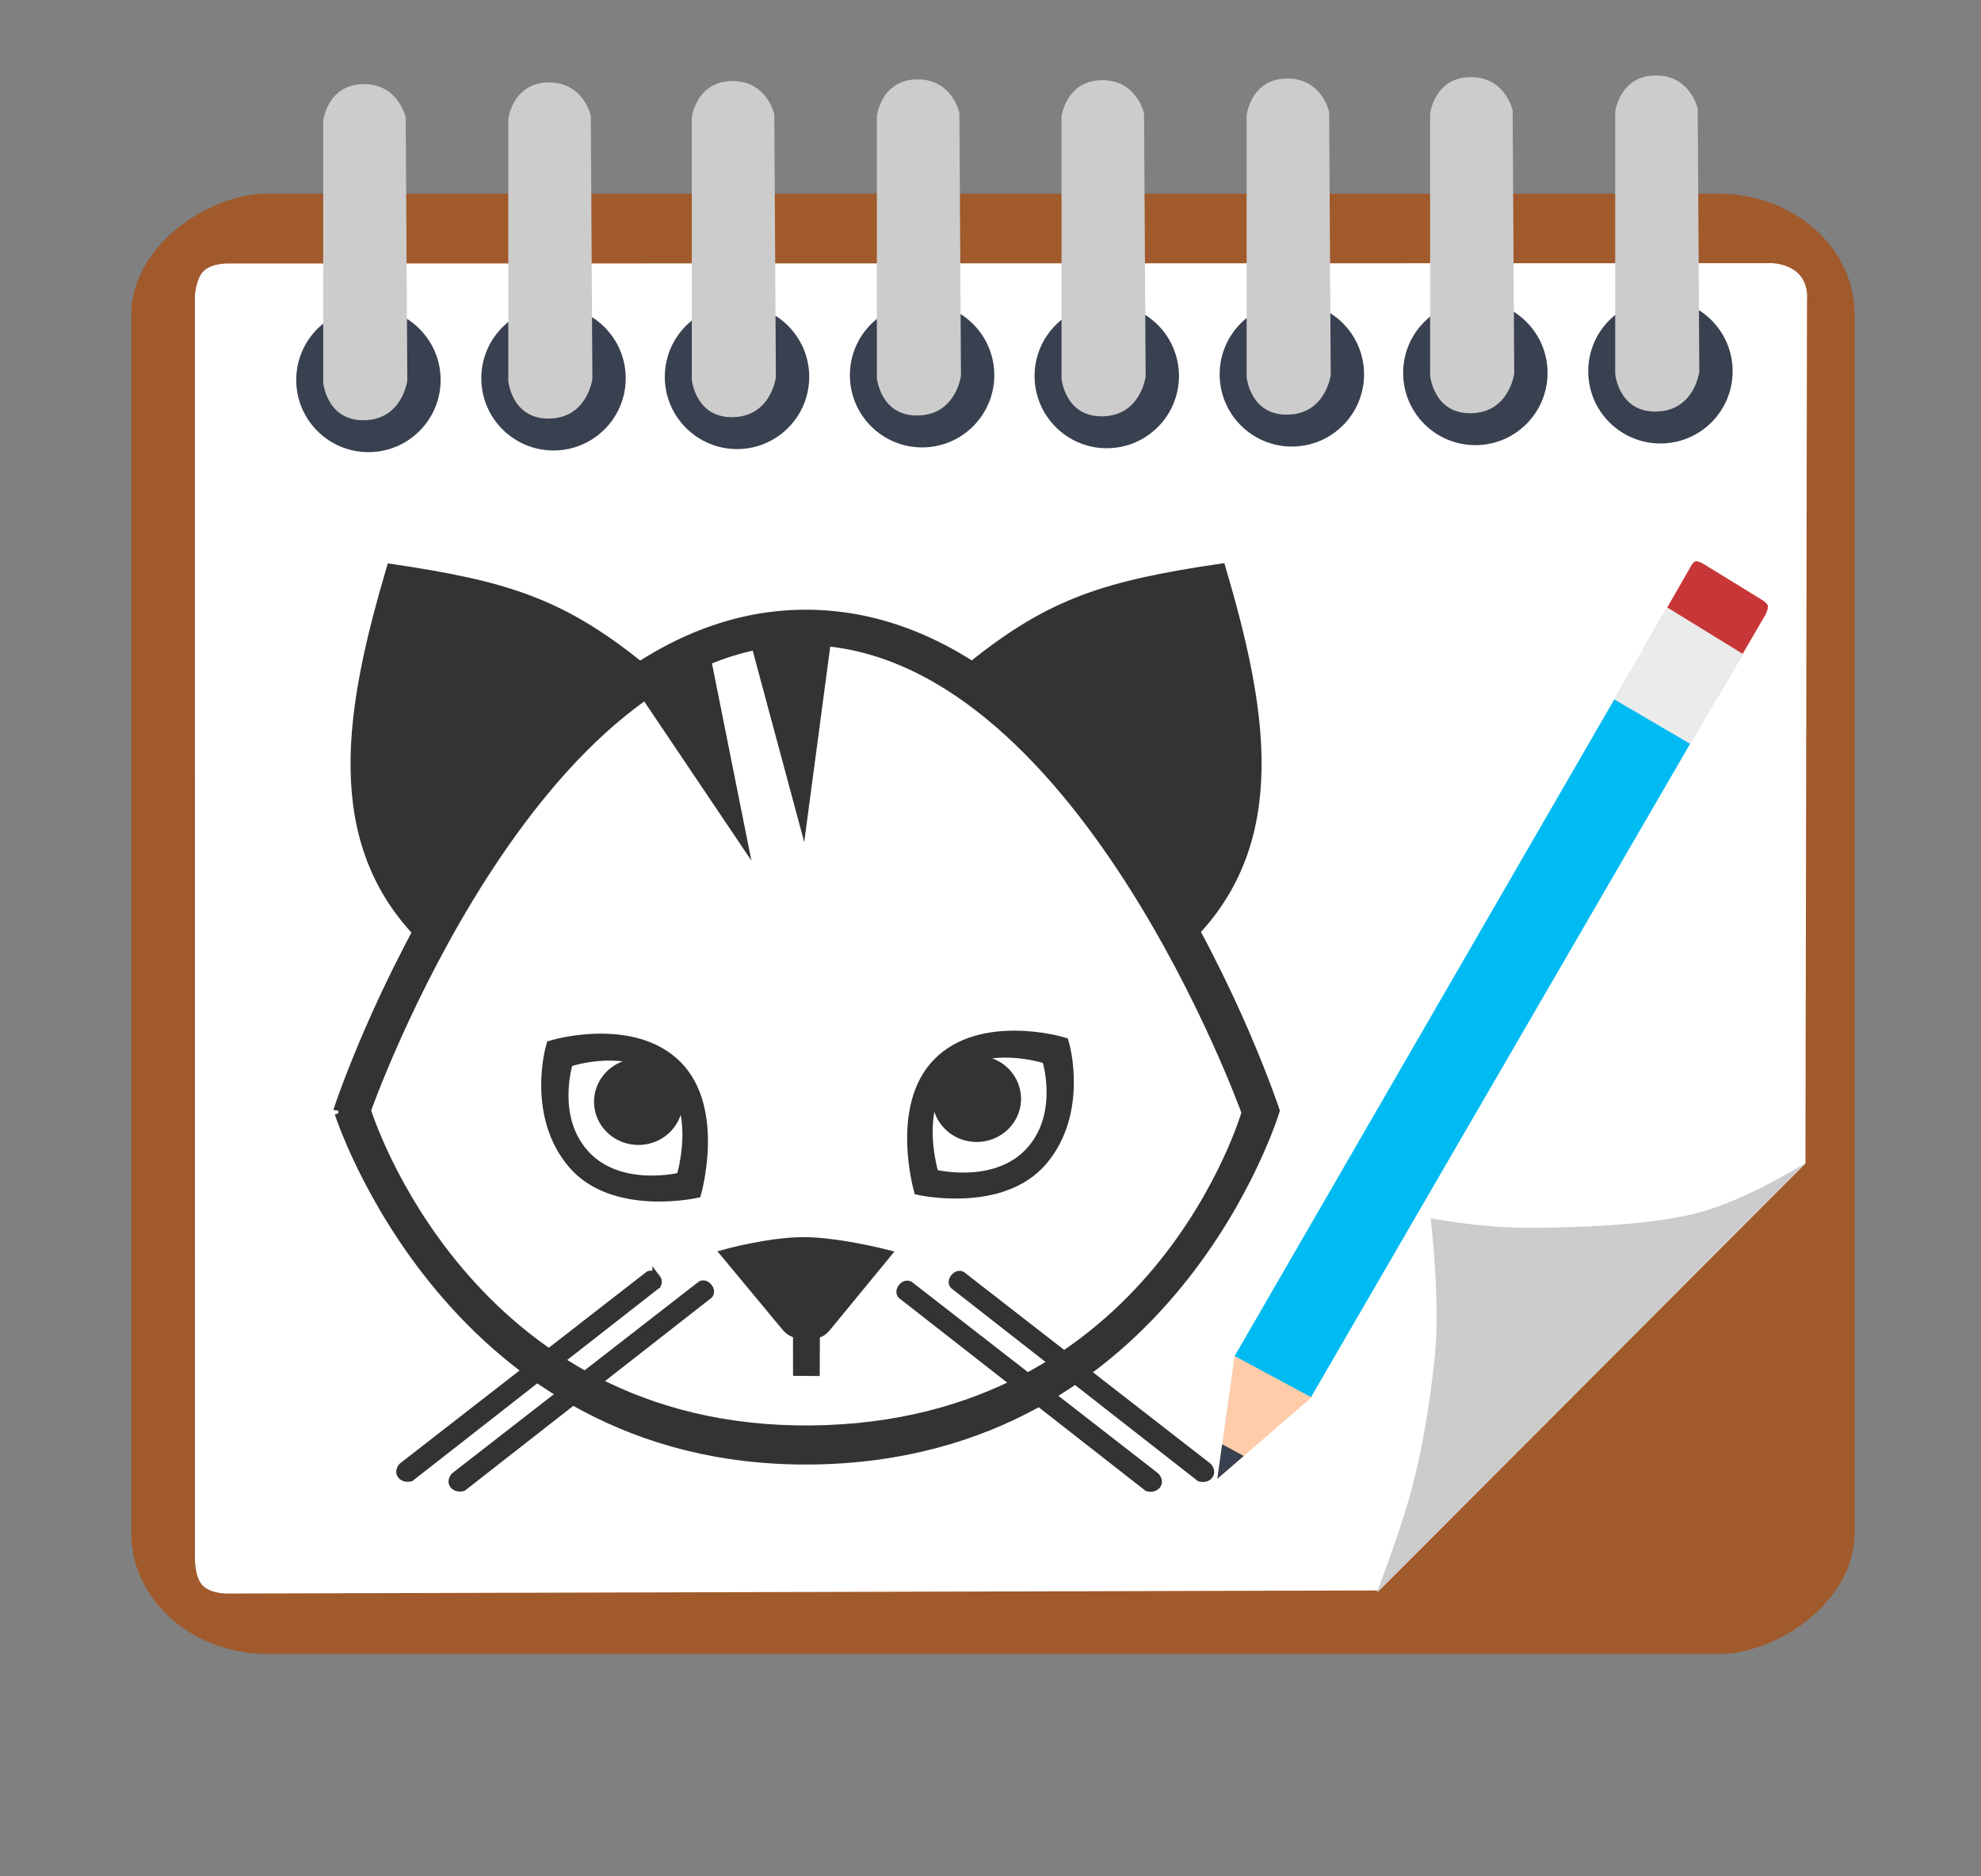 <?xml version="1.0" encoding="UTF-8" standalone="no"?>
<svg
   xmlns:dc="http://purl.org/dc/elements/1.1/"
   xmlns:cc="http://creativecommons.org/ns#"
   xmlns:rdf="http://www.w3.org/1999/02/22-rdf-syntax-ns#"
   xmlns:svg="http://www.w3.org/2000/svg"
   xmlns="http://www.w3.org/2000/svg"
   xmlns:sodipodi="http://sodipodi.sourceforge.net/DTD/sodipodi-0.dtd"
   xmlns:inkscape="http://www.inkscape.org/namespaces/inkscape"
   viewBox="0 0 320 303"
   height="303"
   width="320"
   version="1.1"
   id="svg2"
   inkscape:version="0.91 r13725"
   sodipodi:docname="welcome.svg"
   inkscape:export-filename="/home/trlinux/yali-theme-pisilinux/gui/pics/welcome.png"
   inkscape:export-xdpi="90"
   inkscape:export-ydpi="90">
  <rect x="0" y="0" width="320" height="303" fill="#808080" stroke="none"/>
  <sodipodi:namedview
     pagecolor="#ffffff"
     bordercolor="#666666"
     borderopacity="1"
     objecttolerance="10"
     gridtolerance="10"
     guidetolerance="10"
     inkscape:pageopacity="0"
     inkscape:pageshadow="2"
     inkscape:window-width="1366"
     inkscape:window-height="718"
     id="namedview18"
     showgrid="false"
     inkscape:zoom="1.1490485"
     inkscape:cx="112.84717"
     inkscape:cy="235.45908"
     inkscape:window-x="0"
     inkscape:window-y="0"
     inkscape:window-maximized="1"
     inkscape:current-layer="svg2" />
  <defs
     id="defs6">
    <filter
       height="1.096"
       y="-0.048"
       width="1.096"
       x="-0.048"
       id="filter4329"
       style="color-interpolation-filters:sRGB">
      <feGaussianBlur
         id="feGaussianBlur4331"
         stdDeviation="2.132" />
    </filter>
    <filter
       height="1.033"
       y="-0.016"
       width="1.04"
       x="-0.02"
       id="filter4376"
       style="color-interpolation-filters:sRGB">
      <feGaussianBlur
         id="feGaussianBlur4378"
         stdDeviation="1.174" />
    </filter>
    <filter
       height="1.057"
       y="-0.029"
       width="1.063"
       x="-0.032"
       id="filter4436"
       style="color-interpolation-filters:sRGB">
      <feGaussianBlur
         id="feGaussianBlur4438"
         stdDeviation="0.635" />
    </filter>
  </defs>
  <g
     id="g3404"
     transform="matrix(0,0.686,-0.686,0,181.598,-15.254)">
    <rect
       rx="28.399"
       ry="32.089"
       y="-172"
       x="67.833"
       height="405.81"
       width="343.781"
       id="rect3003"
       style="fill:#a05a2c;fill-opacity:1;stroke:none" />
    <path
       sodipodi:nodetypes="cccczcczcccczc"
       inkscape:connector-curvature="0"
       id="path3773"
       d="m 86.237,-158.278 c -2.427,2.985 -2.04,6.926 -2.04,6.926 l 0.071,337.355 0.005,24.732 c 0,0 -0.159,3.868 1.637,5.885 1.796,2.017 6.072,2.206 6.072,2.206 l 296.184,-0.015 c 0,0 4.961,0.273 7.193,-1.682 2.232,-1.955 2.036,-6.299 2.036,-6.299 L 396.666,-60.048 296.148,-160.414 92.683,-160.782 c 0,0 -4.019,-0.478 -6.446,2.507 z"
       style="fill:#ffffff;stroke:none" />
    <path
       sodipodi:nodetypes="czzczzcc"
       inkscape:connector-curvature="0"
       id="path3775"
       d="m 295.959,-160.528 c 0,0 7.582,11.844 11.21,23.355 3.628,11.511 4.129,31.711 4.11,42.599 -0.019,10.888 -2.242,22.42 -2.242,22.42 0,0 19.807,-2.387 33.07,-0.934 13.263,1.453 23.976,3.408 33.444,6.166 9.468,2.758 21.673,7.473 21.673,7.473 z"
       style="fill:#cccccc;stroke:none" />
    <circle
       r="17.002"
       id="path3777"
       style="fill:#394050;fill-opacity:1;stroke:none"
       cx="109.64"
       cy="-126.267" />
    <path
       sodipodi:nodetypes="cczcczc"
       inkscape:connector-curvature="0"
       id="path3779"
       d="m 48.597,-115.617 61.656,0 c 0,0 9.068,-0.783 8.875,-9.716 -0.193,-8.933 -9.342,-10.089 -9.342,-10.089 l -61.937,0.374 c 0,0 -8.023,1.736 -7.847,10.089 0.175,8.353 8.595,9.342 8.595,9.342 z"
       style="fill:#cccccc;stroke:none" />
    <circle
       r="17.002"
       id="path3777-3"
       style="fill:#394050;fill-opacity:1;stroke:none"
       cx="110.032"
       cy="-82.685" />
    <path
       sodipodi:nodetypes="cczcczc"
       inkscape:connector-curvature="0"
       id="path3779-6"
       d="m 48.989,-72.035 61.656,0 c 0,0 9.068,-0.783 8.875,-9.716 -0.193,-8.933 -9.342,-10.089 -9.342,-10.089 l -61.937,0.374 c 0,0 -8.023,1.736 -7.847,10.089 0.175,8.353 8.595,9.342 8.595,9.342 z"
       style="fill:#cccccc;stroke:none" />
    <circle
       r="17.002"
       id="path3777-7"
       style="fill:#394050;fill-opacity:1;stroke:none"
       cx="110.365"
       cy="-39.476" />
    <path
       sodipodi:nodetypes="cczcczc"
       inkscape:connector-curvature="0"
       id="path3779-5"
       d="m 49.322,-28.826 61.656,0 c 0,0 9.068,-0.783 8.875,-9.716 -0.193,-8.933 -9.342,-10.089 -9.342,-10.089 l -61.937,0.374 c 0,0 -8.023,1.736 -7.847,10.089 0.175,8.353 8.595,9.342 8.595,9.342 z"
       style="fill:#cccccc;stroke:none" />
    <circle
       r="17.002"
       id="path3777-3-3"
       style="fill:#394050;fill-opacity:1;stroke:none"
       cx="110.757"
       cy="4.106" />
    <path
       sodipodi:nodetypes="cczcczc"
       inkscape:connector-curvature="0"
       id="path3779-6-5"
       d="m 49.714,14.756 61.656,0 c 0,0 9.068,-0.783 8.875,-9.716 -0.193,-8.933 -9.342,-10.089 -9.342,-10.089 l -61.937,0.374 c 0,0 -8.023,1.736 -7.847,10.089 0.175,8.353 8.595,9.342 8.595,9.342 z"
       style="fill:#cccccc;stroke:none" />
    <circle
       r="17.002"
       id="path3777-6"
       style="fill:#394050;fill-opacity:1;stroke:none"
       cx="110.564"
       cy="47.591" />
    <path
       sodipodi:nodetypes="cczcczc"
       inkscape:connector-curvature="0"
       id="path3779-2"
       d="m 49.521,58.241 61.656,0 c 0,0 9.068,-0.783 8.875,-9.716 -0.193,-8.933 -9.342,-10.089 -9.342,-10.089 l -61.937,0.374 c 0,0 -8.023,1.736 -7.847,10.089 0.175,8.353 8.595,9.342 8.595,9.342 z"
       style="fill:#cccccc;stroke:none" />
    <circle
       r="17.002"
       id="path3777-3-9"
       style="fill:#394050;fill-opacity:1;stroke:none"
       cx="110.956"
       cy="91.173" />
    <path
       sodipodi:nodetypes="cczcczc"
       inkscape:connector-curvature="0"
       id="path3779-6-1"
       d="m 49.913,101.823 61.656,0 c 0,0 9.068,-0.783 8.875,-9.716 -0.193,-8.933 -9.342,-10.089 -9.342,-10.089 l -61.937,0.374 c 0,0 -8.023,1.736 -7.847,10.089 0.175,8.353 8.595,9.342 8.595,9.342 z"
       style="fill:#cccccc;stroke:none" />
    <circle
       r="17.002"
       id="path3777-7-2"
       style="fill:#394050;fill-opacity:1;stroke:none"
       cx="111.289"
       cy="134.382" />
    <path
       sodipodi:nodetypes="cczcczc"
       inkscape:connector-curvature="0"
       id="path3779-5-7"
       d="m 50.246,145.032 61.656,0 c 0,0 9.068,-0.783 8.875,-9.716 -0.193,-8.933 -9.342,-10.089 -9.342,-10.089 l -61.937,0.374 c 0,0 -8.023,1.736 -7.847,10.089 0.175,8.353 8.595,9.342 8.595,9.342 z"
       style="fill:#cccccc;stroke:none" />
    <circle
       r="17.002"
       id="path3777-3-3-0"
       style="fill:#394050;fill-opacity:1;stroke:none"
       cx="111.681"
       cy="177.964" />
    <path
       sodipodi:nodetypes="cczcczc"
       inkscape:connector-curvature="0"
       id="path3779-6-5-9"
       d="m 50.638,188.614 61.656,0 c 0,0 9.068,-0.783 8.875,-9.716 -0.193,-8.933 -9.342,-10.089 -9.342,-10.089 l -61.937,0.374 c 0,0 -8.023,1.736 -7.847,10.089 0.175,8.353 8.595,9.342 8.595,9.342 z"
       style="fill:#cccccc;stroke:none" />
  </g>
  <g
     id="g4188">
    <path
       sodipodi:nodetypes="cccc"
       inkscape:connector-curvature="0"
       id="path3868"
       d="m 196.648,238.837 15.419,-13.345 -12.64,-6.52 z"
       style="fill:#ffccaa;stroke:none" />
    <path
       sodipodi:nodetypes="cccc"
       inkscape:connector-curvature="0"
       id="path3868-3"
       d="m 196.633,238.836 4.266,-3.693 -3.477,-1.899 z"
       style="fill:#394050;stroke:none" />
    <path
       sodipodi:nodetypes="ccccc"
       inkscape:connector-curvature="0"
       id="path3888"
       d="m 199.437,219.001 64.975,-112.358 12.059,7.519 -64.691,111.471 z"
       style="fill:#00bbf2;fill-opacity:1;stroke:none" />
    <path
       sodipodi:nodetypes="cczcczccc"
       inkscape:connector-curvature="0"
       id="path3888-6-0"
       d="m 265.285,105.108 7.706,-13.398 c 0,0 0.421,-0.924 0.903,-1.05 0.482,-0.126 1.505,0.55 1.505,0.55 l 9.149,5.622 c 0,0 0.863,0.49 1.003,0.934 0.14,0.444 -0.295,1.392 -0.295,1.392 l -7.665,13.149 z"
       style="fill:#c83737;fill-opacity:1;stroke:none" />
    <path
       sodipodi:nodetypes="ccccc"
       inkscape:connector-curvature="0"
       id="path3888-6"
       d="m 260.743,112.948 8.547,-14.86 12.236,7.519 -8.476,14.541 z"
       style="fill:#ebebeb;fill-opacity:1;stroke:none" />
  </g>
  <path
     inkscape:connector-curvature="0"
     id="path4218"
     d="m 102.07,114.029 19.183,30.262 2.825,-1.264 -7.138,-37.622 -3.197,0.967 5.8,29.667 -15.317,-24.239 z"
     style="fill:#333333;fill-opacity:1;fill-rule:evenodd;stroke:#333333;stroke-width:1.253;stroke-linecap:butt;stroke-linejoin:miter;stroke-miterlimit:4;stroke-dasharray:none;stroke-opacity:1" />
  <path
     inkscape:connector-curvature="0"
     id="path4235"
     d="m 118.582,105.458 9.659,36.305 3.197,-0.372 2.974,-37.771 -3.197,-0.297 -2.156,29.072 -7.584,-28.105 z"
     style="fill:#333333;fill-opacity:1;fill-rule:evenodd;stroke:#333333;stroke-width:1.253;stroke-linecap:butt;stroke-linejoin:miter;stroke-miterlimit:4;stroke-dasharray:none;stroke-opacity:1" />
  <path
     style="fill:#333333;fill-opacity:1;fill-rule:evenodd;stroke:#333333;stroke-width:1.253;stroke-linecap:butt;stroke-linejoin:miter;stroke-miterlimit:4;stroke-dasharray:none;stroke-opacity:1"
     d="m 192.278,151.415 -2.261,-4.048 c 11.9,-8.938 11.391,-30.599 4.784,-51.418 -14.826,1.612 -23.659,4.802 -34.069,14.3 l -3.689,-2.846 c 12.796,-10.302 21.807,-13.034 40.282,-15.766 6.624,22.45 10.62,44.058 -5.047,59.778 z"
     id="path4201-7"
     inkscape:connector-curvature="0"
     sodipodi:nodetypes="ccccccc" />
  <path
     style="fill:#333333;fill-opacity:1;fill-rule:evenodd;stroke:#333333;stroke-width:1.253;stroke-linecap:butt;stroke-linejoin:miter;stroke-miterlimit:4;stroke-dasharray:none;stroke-opacity:1"
     d="m 68.137,151.462 2.261,-4.048 c -11.9,-8.938 -11.391,-30.599 -4.784,-51.419 14.826,1.612 23.659,4.802 34.069,14.301 l 3.689,-2.846 C 90.575,97.147 81.564,94.415 63.089,91.684 56.465,114.133 52.469,135.742 68.137,151.462 Z"
     id="path4201"
     inkscape:connector-curvature="0"
     sodipodi:nodetypes="ccccccc" />
  <path
     style="fill:#ffffff;fill-rule:evenodd;stroke:#000000;stroke-width:2.039px;stroke-linecap:butt;stroke-linejoin:miter;stroke-opacity:1"
     d="M 129.931,233.643 110.272,232.551 89.157,221.63 68.771,201.971 56.029,177.58 73.867,139.718 l 22.935,-25.848 22.571,-12.742 12.742,0 24.391,8.737 28.396,26.576 14.926,35.313 4.005,9.465 -11.65,20.387 -16.382,16.746 -20.387,12.014 z"
     id="path3443"
     inkscape:connector-curvature="0" />
  <path
     style="fill:#333333;fill-opacity:1;fill-rule:evenodd;stroke:#333333;stroke-width:1.253;stroke-linecap:butt;stroke-linejoin:miter;stroke-miterlimit:4;stroke-dasharray:none;stroke-opacity:1"
     d="m 54.679,179.794 4.638,-0.409 c 0,0 15.998,51.978 71.676,51.452 55.678,-0.526 70.189,-51.155 70.189,-51.155 0,0 -27.138,-75.703 -71.055,-76.126 -43.983,-0.424 -70.849,75.823 -70.849,75.823 l -4.6,-0.635 c 0,0 26.602,-80.033 75.844,-79.649 49.242,0.384 75.568,80.29 75.568,80.29 0,0 -16.855,55.949 -75.096,56.508 -58.241,0.559 -76.314,-56.099 -76.314,-56.099 z"
     id="path4199"
     inkscape:connector-curvature="0"
     sodipodi:nodetypes="cczcscczczc" />
  <path
     style="fill:#333333;fill-opacity:1;fill-rule:evenodd;stroke:#333333;stroke-width:1.253;stroke-linecap:butt;stroke-linejoin:miter;stroke-miterlimit:4;stroke-dasharray:none;stroke-opacity:1"
     d="m 89.481,168.526 c 0,0 12.915,-3.714 20.018,3.441 7.103,7.155 3.12,20.858 3.12,20.858 0,0 -13.552,3.097 -20.253,-4.781 -6.7,-7.878 -3.597,-18.858 -3.597,-18.858 l 3.216,2.207 c 0,0 -2.946,8.948 2.606,15 5.553,6.052 15.317,3.599 15.317,3.599 0,0 3.295,-10.593 -2.379,-16.112 -5.674,-5.519 -15.463,-2.271 -15.463,-2.271 z"
     id="path4237"
     inkscape:connector-curvature="0"
     sodipodi:nodetypes="czczcczczcc" />
  <path
     style="fill:#333333;fill-opacity:1;stroke:#333333;stroke-width:3.135;stroke-linecap:round;stroke-linejoin:round;stroke-miterlimit:4;stroke-dasharray:none;stroke-dashoffset:50;stroke-opacity:1"
     id="path4239"
     sodipodi:type="arc"
     sodipodi:cx="103.12307"
     sodipodi:cy="177.93529"
     sodipodi:rx="5.5958567"
     sodipodi:ry="5.4066253"
     sodipodi:start="0"
     sodipodi:end="6.2784904"
     sodipodi:open="true"
     d="m 108.719,177.935 a 5.596,5.407 0 0 1 -5.589,5.407 5.596,5.407 0 0 1 -5.602,-5.394 5.596,5.407 0 0 1 5.576,-5.419 5.596,5.407 0 0 1 5.615,5.381" />
  <path
     style="fill:#333333;fill-opacity:1;fill-rule:evenodd;stroke:#333333;stroke-width:1.253;stroke-linecap:butt;stroke-linejoin:miter;stroke-miterlimit:4;stroke-dasharray:none;stroke-opacity:1"
     d="m 171.41,168.043 c 0,0 -12.915,-3.714 -20.018,3.441 -7.103,7.155 -3.12,20.858 -3.12,20.858 0,0 13.552,3.097 20.253,-4.781 6.7,-7.878 3.597,-18.858 3.597,-18.858 l -3.216,2.207 c 0,0 2.946,8.948 -2.606,15 -5.553,6.052 -15.317,3.599 -15.317,3.599 0,0 -3.295,-10.593 2.379,-16.112 5.674,-5.519 15.463,-2.271 15.463,-2.271 z"
     id="path4237-7"
     inkscape:connector-curvature="0"
     sodipodi:nodetypes="czczcczczcc" />
  <path
     style="fill:#333333;fill-opacity:1;stroke:#333333;stroke-width:3.135;stroke-linecap:round;stroke-linejoin:round;stroke-miterlimit:4;stroke-dasharray:none;stroke-dashoffset:50;stroke-opacity:1"
     id="path4239-2"
     sodipodi:type="arc"
     sodipodi:cx="-157.7675"
     sodipodi:cy="177.45255"
     sodipodi:rx="5.5958567"
     sodipodi:ry="5.4066253"
     sodipodi:start="0"
     sodipodi:end="6.2784904"
     sodipodi:open="true"
     d="m -152.172,177.453 a 5.596,5.407 0 0 1 -5.589,5.407 5.596,5.407 0 0 1 -5.602,-5.394 5.596,5.407 0 0 1 5.576,-5.419 5.596,5.407 0 0 1 5.615,5.381"
     transform="scale(-1,1)" />
  <path
     style="fill:#333333;fill-opacity:1;fill-rule:evenodd;stroke:#333333;stroke-width:1.253;stroke-linecap:butt;stroke-linejoin:miter;stroke-miterlimit:4;stroke-dasharray:none;stroke-opacity:1"
     d="m 116.991,202.427 c 0,0 7.164,-1.987 12.76,-2.001 5.596,-0.022 13.625,2.055 13.625,2.055 l -9.705,11.806 c -1.026,1.249 -1.239,0.888 -1.858,1.318 l -0.022,5.995 -3.062,-0.022 -0.004,-5.968 c -0.633,-0.446 -0.991,-0.269 -1.899,-1.338 z"
     id="path4265"
     inkscape:connector-curvature="0"
     sodipodi:nodetypes="czcccccccc" />
  <path
     style="fill:#333333;fill-opacity:1;fill-rule:evenodd;stroke:#333333;stroke-width:1.253;stroke-linecap:butt;stroke-linejoin:miter;stroke-miterlimit:4;stroke-dasharray:none;stroke-opacity:1"
     d="m 106.004,206.314 c -0.57,-0.728 -1.192,-0.412 -1.192,-0.412 l -39.785,30.91 c 0,0 -0.727,0.714 -0.207,1.414 0.52,0.7 1.507,0.392 1.507,0.392 l 39.76,-31.082 c 0,0 0.487,-0.494 -0.083,-1.223 z"
     id="path4267"
     inkscape:connector-curvature="0"
     sodipodi:nodetypes="zcczccz" />
  <path
     style="fill:#333333;fill-opacity:1;fill-rule:evenodd;stroke:#333333;stroke-width:1.253;stroke-linecap:butt;stroke-linejoin:miter;stroke-miterlimit:4;stroke-dasharray:none;stroke-opacity:1"
     d="m 114.448,207.892 c -0.57,-0.728 -1.192,-0.412 -1.192,-0.412 l -39.785,30.91 c 0,0 -0.727,0.714 -0.207,1.414 0.52,0.7 1.507,0.393 1.507,0.393 l 39.76,-31.082 c 0,0 0.487,-0.494 -0.083,-1.223 z"
     id="path4267-8"
     inkscape:connector-curvature="0"
     sodipodi:nodetypes="zcczccz" />
  <path
     style="fill:#333333;fill-opacity:1;fill-rule:evenodd;stroke:#333333;stroke-width:1.253;stroke-linecap:butt;stroke-linejoin:miter;stroke-miterlimit:4;stroke-dasharray:none;stroke-opacity:1"
     d="m 154.141,206.346 c 0.57,-0.728 1.192,-0.412 1.192,-0.412 l 39.785,30.91 c 0,0 0.727,0.714 0.207,1.414 -0.52,0.7 -1.507,0.393 -1.507,0.393 l -39.76,-31.082 c 0,0 -0.487,-0.495 0.083,-1.223 z"
     id="path4267-1"
     inkscape:connector-curvature="0"
     sodipodi:nodetypes="zcczccz" />
  <path
     style="fill:#333333;fill-opacity:1;fill-rule:evenodd;stroke:#333333;stroke-width:1.253;stroke-linecap:butt;stroke-linejoin:miter;stroke-miterlimit:4;stroke-dasharray:none;stroke-opacity:1"
     d="m 145.697,207.925 c 0.57,-0.728 1.192,-0.412 1.192,-0.412 l 39.785,30.91 c 0,0 0.727,0.714 0.207,1.414 -0.52,0.7 -1.507,0.392 -1.507,0.392 l -39.76,-31.082 c 0,0 -0.487,-0.494 0.083,-1.222 z"
     id="path4267-8-2"
     inkscape:connector-curvature="0"
     sodipodi:nodetypes="zcczccz" />
  <path
     style="fill:#333333;fill-opacity:1;fill-rule:evenodd;stroke:none;stroke-width:1px;stroke-linecap:butt;stroke-linejoin:miter;stroke-opacity:1"
     d="M 70.531,149.929 85.461,127.533 101.936,110.543 88.035,98.702 64.095,93.296 l -5.663,32.178 5.148,18.02 z"
     id="path3439"
     inkscape:connector-curvature="0" />
  <path
     style="fill:#333333;fill-opacity:1;fill-rule:evenodd;stroke:none;stroke-width:1px;stroke-linecap:butt;stroke-linejoin:miter;stroke-opacity:1"
     d="m 189.846,150.959 -14.931,-22.396 -16.475,-16.99 13.901,-11.841 23.94,-5.406 5.663,32.178 -5.148,18.02 z"
     id="path3439-3"
     inkscape:connector-curvature="0" />
  <path
     style="fill:#333333;fill-opacity:1;fill-rule:evenodd;stroke:none;stroke-width:1px;stroke-linecap:butt;stroke-linejoin:miter;stroke-opacity:1"
     d="m 121.376,138.99 -18.02,-26.758 11.286,-6.917 z"
     id="path4256"
     inkscape:connector-curvature="0" />
  <path
     style="fill:#333333;fill-opacity:1;fill-rule:evenodd;stroke:none;stroke-width:1px;stroke-linecap:butt;stroke-linejoin:miter;stroke-opacity:1"
     d="m 129.909,135.995 -8.384,-31.152 12.917,-2.889 z"
     id="path4256-6"
     inkscape:connector-curvature="0" />
</svg>

